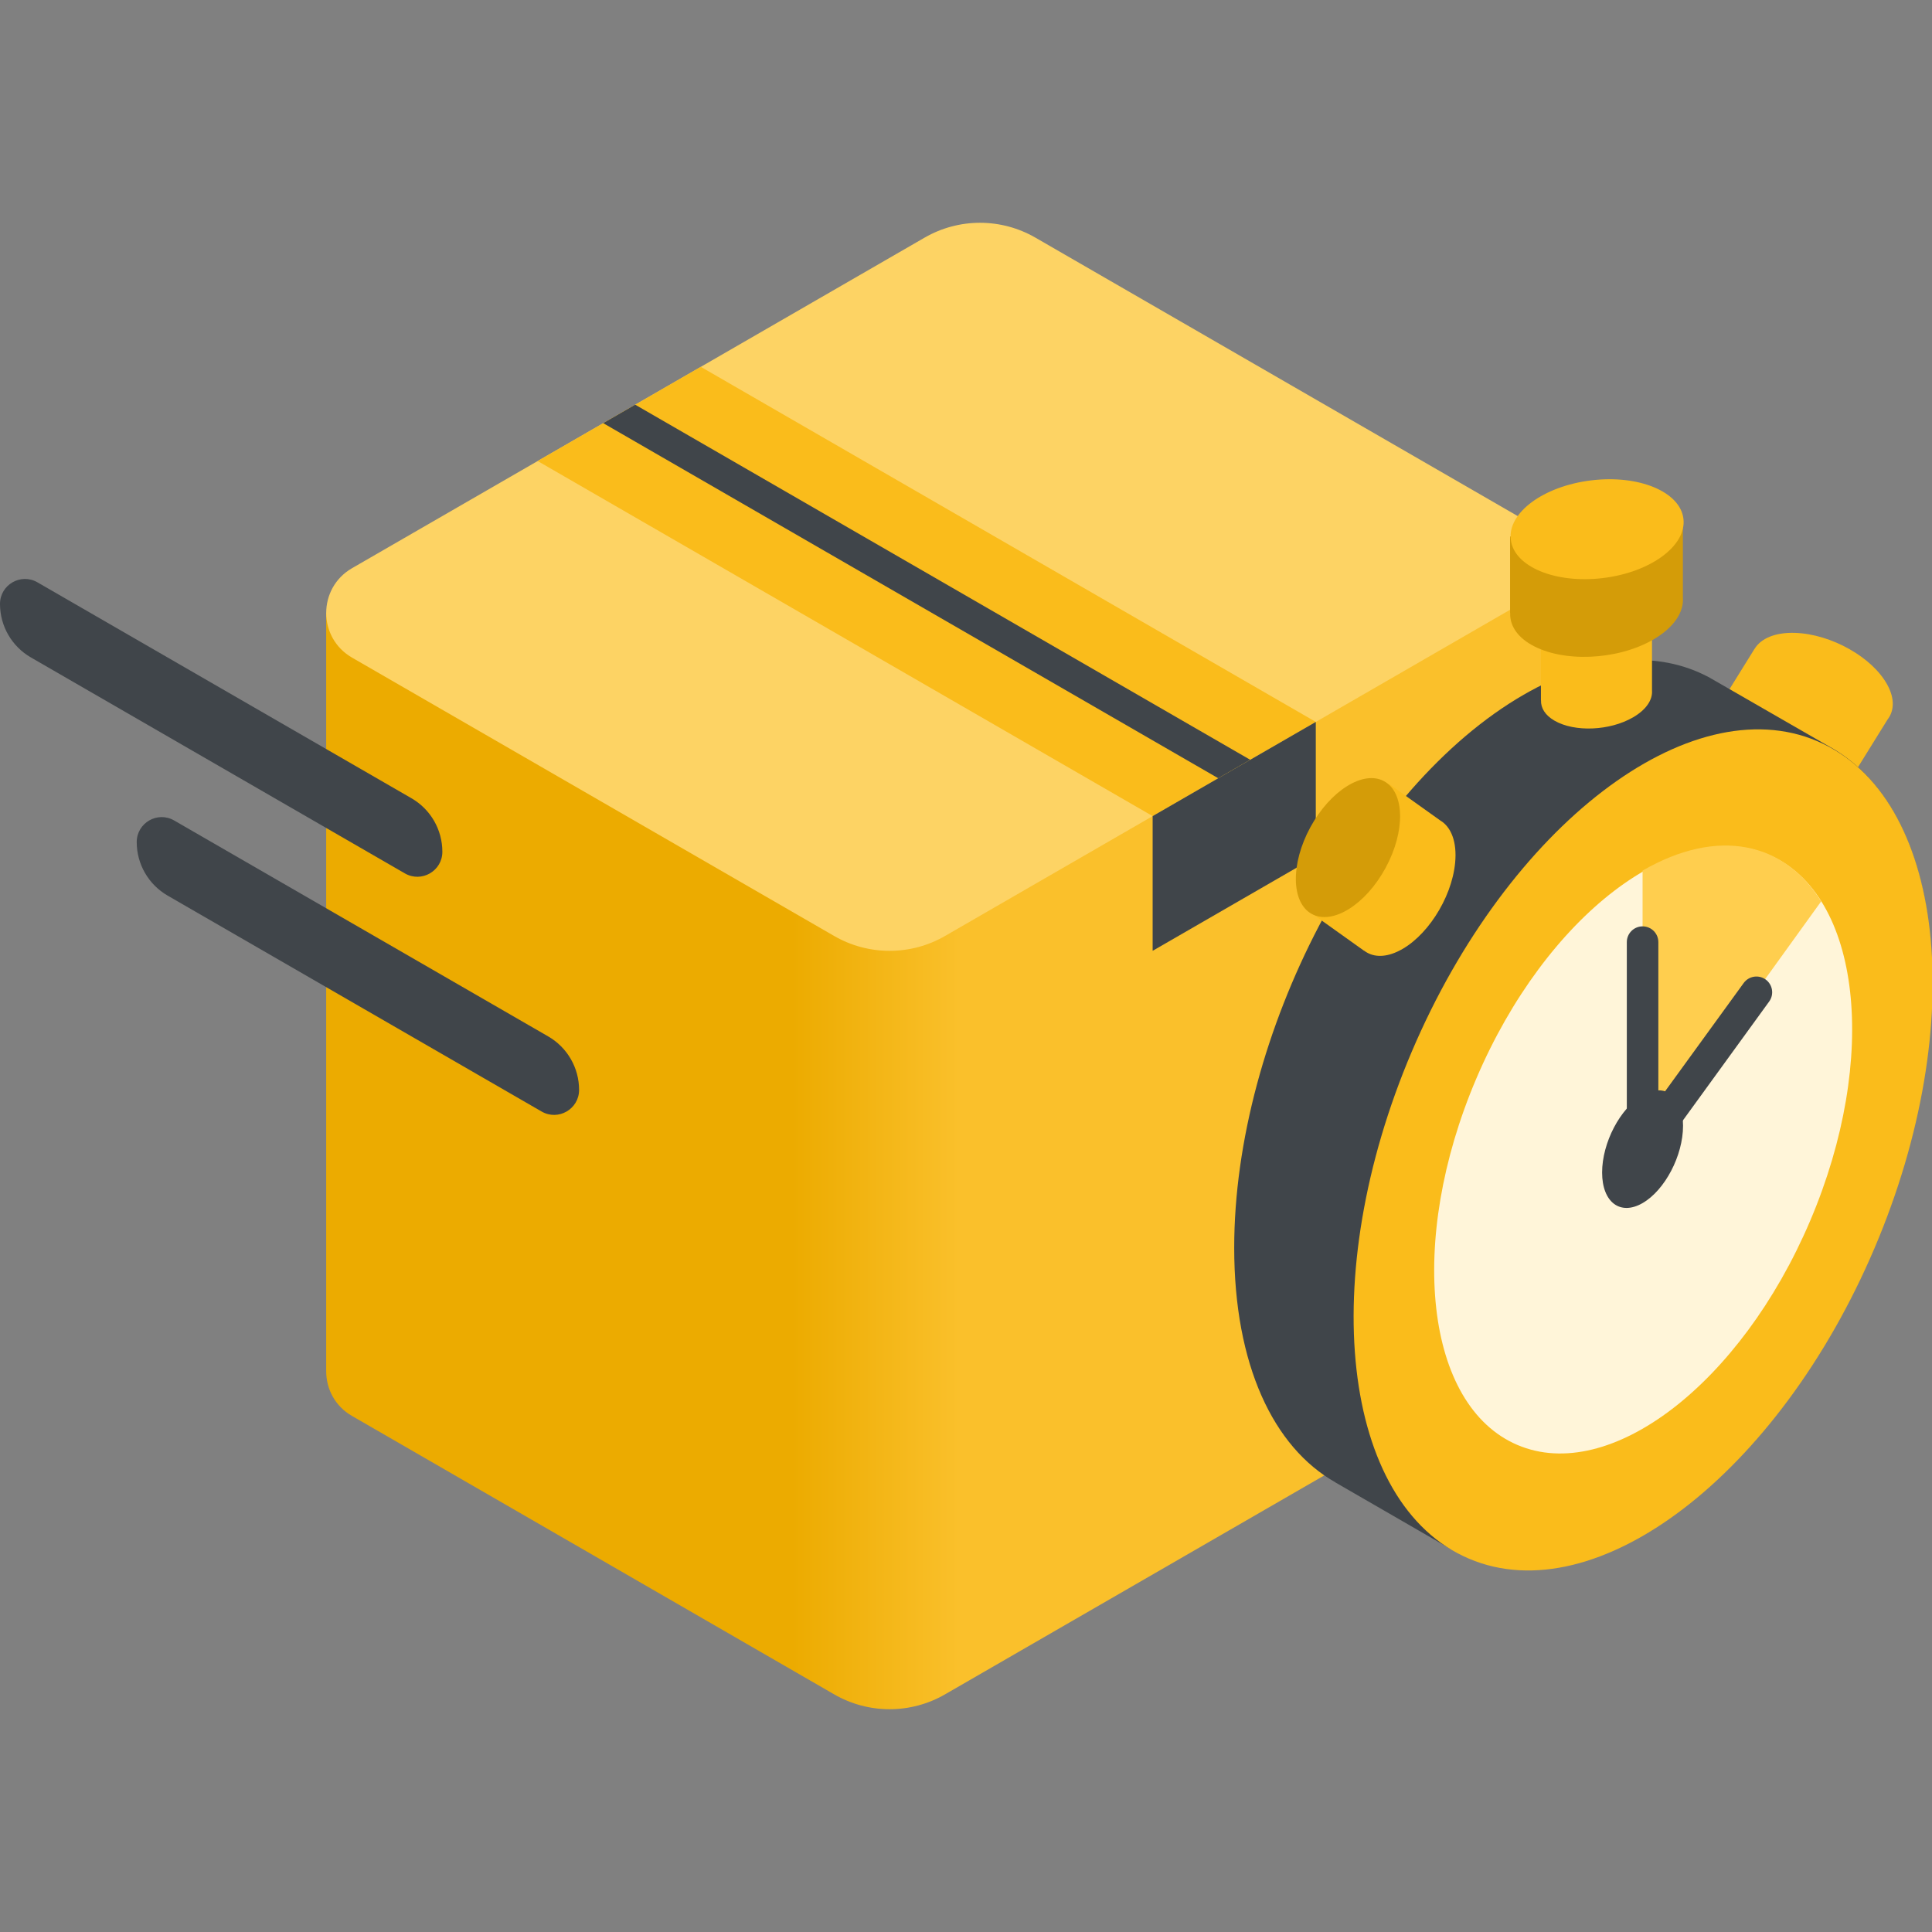 <svg width="56" height="56" viewBox="0 0 56 56" fill="none" xmlns="http://www.w3.org/2000/svg">
<rect x="0" y="0" width="56" height="56" fill="#808080" stroke="none"/>
<g clip-path="url(#clip0)">
<path d="M54.71 19.858C54.28 19.055 53.08 18.378 52.029 18.344C51.451 18.326 51.039 18.507 50.857 18.808L50.856 18.807L49.838 20.447L49.841 20.448C49.674 20.696 49.67 21.03 49.87 21.404C50.3 22.207 51.5 22.884 52.551 22.918C53.158 22.937 53.581 22.736 53.748 22.409L54.712 20.855L54.712 20.855C54.906 20.603 54.922 20.252 54.71 19.858Z" fill="#FABC1B"/>
<path d="M44.737 38.234V16.252L9.455 17.765V39.747C9.455 40.251 9.704 40.755 10.203 41.042L24.179 49.112C25.173 49.686 26.398 49.686 27.392 49.112L43.989 39.53C44.487 39.242 44.737 38.738 44.737 38.234Z" fill="url(#paint0_linear)"/>
<path d="M10.203 16.47L26.8 6.888C27.794 6.314 29.018 6.314 30.012 6.888L43.989 14.957C44.986 15.533 44.986 16.972 43.989 17.548L27.392 27.13C26.398 27.704 25.173 27.704 24.179 27.13L10.203 19.061C9.206 18.485 9.206 17.046 10.203 16.47Z" fill="#FDD364"/>
<path d="M15.584 13.363L33.41 23.655L38.139 20.925L20.313 10.633L15.584 13.363Z" fill="#FABC1B"/>
<path d="M18.411 11.73L36.237 22.022L35.31 22.557L17.484 12.265L18.411 11.73Z" fill="#40454A"/>
<path d="M33.41 23.655V27.56L38.139 24.83V20.925L33.41 23.655Z" fill="#40454A"/>
<path d="M1.085 16.879L11.927 23.138C12.481 23.458 12.822 24.049 12.822 24.689C12.822 25.246 12.219 25.594 11.736 25.316L0.895 19.056C0.341 18.737 0 18.145 0 17.506C0 16.949 0.603 16.601 1.085 16.879Z" fill="#40454A"/>
<path d="M5.048 23.782L15.89 30.041C16.444 30.361 16.785 30.952 16.785 31.591C16.785 32.148 16.182 32.497 15.699 32.218L4.858 25.959C4.304 25.639 3.963 25.048 3.963 24.409C3.963 23.851 4.566 23.503 5.048 23.782Z" fill="#40454A"/>
<path d="M53.199 21.742L53.2 21.741L49.519 19.622L49.519 19.623C48.066 18.853 46.199 18.963 44.163 20.138C39.53 22.813 35.774 29.989 35.774 36.167C35.774 39.563 36.911 41.947 38.703 42.964L38.702 42.966L42.065 44.908L42.069 44.901C43.547 45.784 45.486 45.721 47.611 44.493C52.244 41.819 56 34.642 56 28.465C56 25.15 54.918 22.798 53.199 21.742Z" fill="#40454A"/>
<path d="M54.33 36.187C57.118 29.643 56.377 23.06 52.675 21.483C48.974 19.905 43.712 23.931 40.924 30.475C38.136 37.018 38.877 43.602 42.579 45.179C46.281 46.756 51.542 42.73 54.33 36.187Z" fill="#FABC1B"/>
<path d="M52.466 35.392C54.479 30.669 53.944 25.917 51.272 24.779C48.6 23.64 44.802 26.546 42.789 31.269C40.777 35.993 41.312 40.745 43.984 41.883C46.656 43.022 50.454 40.116 52.466 35.392Z" fill="#FFF5D9"/>
<path d="M52.787 26.127C51.724 24.414 49.804 23.969 47.611 25.235V33.309L52.787 26.127Z" fill="#FFCE4E"/>
<path d="M48.784 32.631C48.784 31.768 48.259 31.371 47.611 31.745C46.963 32.119 46.438 33.122 46.438 33.985C46.438 34.849 46.964 35.246 47.611 34.872C48.259 34.498 48.784 33.495 48.784 32.631Z" fill="#40454A"/>
<path d="M47.154 34.716V27.308C47.154 27.056 47.359 26.851 47.611 26.851C47.864 26.851 48.068 27.056 48.068 27.308V31.901L50.541 28.494C50.689 28.29 50.974 28.244 51.179 28.392C51.383 28.54 51.428 28.826 51.28 29.03L47.154 34.716Z" fill="#40454A"/>
<path d="M47.884 20.009V18.343L44.665 18.559V20.301L44.667 20.3C44.659 20.521 44.787 20.733 45.058 20.889C45.641 21.226 46.658 21.184 47.331 20.795C47.72 20.571 47.907 20.28 47.884 20.009Z" fill="#FABC1B"/>
<path d="M48.779 17.317V15.214L43.77 15.551V17.77L43.773 17.77C43.761 18.113 43.959 18.442 44.382 18.686C45.288 19.209 46.871 19.144 47.918 18.54C48.523 18.19 48.814 17.738 48.779 17.317Z" fill="#D49C08"/>
<path d="M46.465 16.755C47.847 16.587 48.89 15.816 48.795 15.035C48.7 14.253 47.502 13.755 46.12 13.924C44.738 14.092 43.695 14.863 43.791 15.644C43.886 16.426 45.083 16.924 46.465 16.755Z" fill="#FABC1B"/>
<path d="M41.747 23.782L40.258 22.72L37.967 26.437L39.538 27.558L39.539 27.555C39.776 27.737 40.109 27.764 40.496 27.587C41.324 27.21 42.077 26.056 42.178 25.009C42.236 24.404 42.063 23.97 41.747 23.782Z" fill="#FABC1B"/>
<path d="M40.16 25.16C40.739 24.098 40.72 22.971 40.119 22.644C39.518 22.316 38.562 22.913 37.983 23.975C37.404 25.038 37.423 26.165 38.024 26.492C38.625 26.819 39.582 26.223 40.16 25.16Z" fill="#D49C08"/>
</g>
<defs>
<linearGradient id="paint0_linear" x1="22.966" y1="32.897" x2="27.812" y2="32.897" gradientUnits="userSpaceOnUse">
<stop stop-color="#ECAB00"/>
<stop offset="1" stop-color="#FAC02B"/>
</linearGradient>
<clipPath id="clip0">
<rect width="56" height="56" fill="white"/>
</clipPath>
</defs>
</svg>
